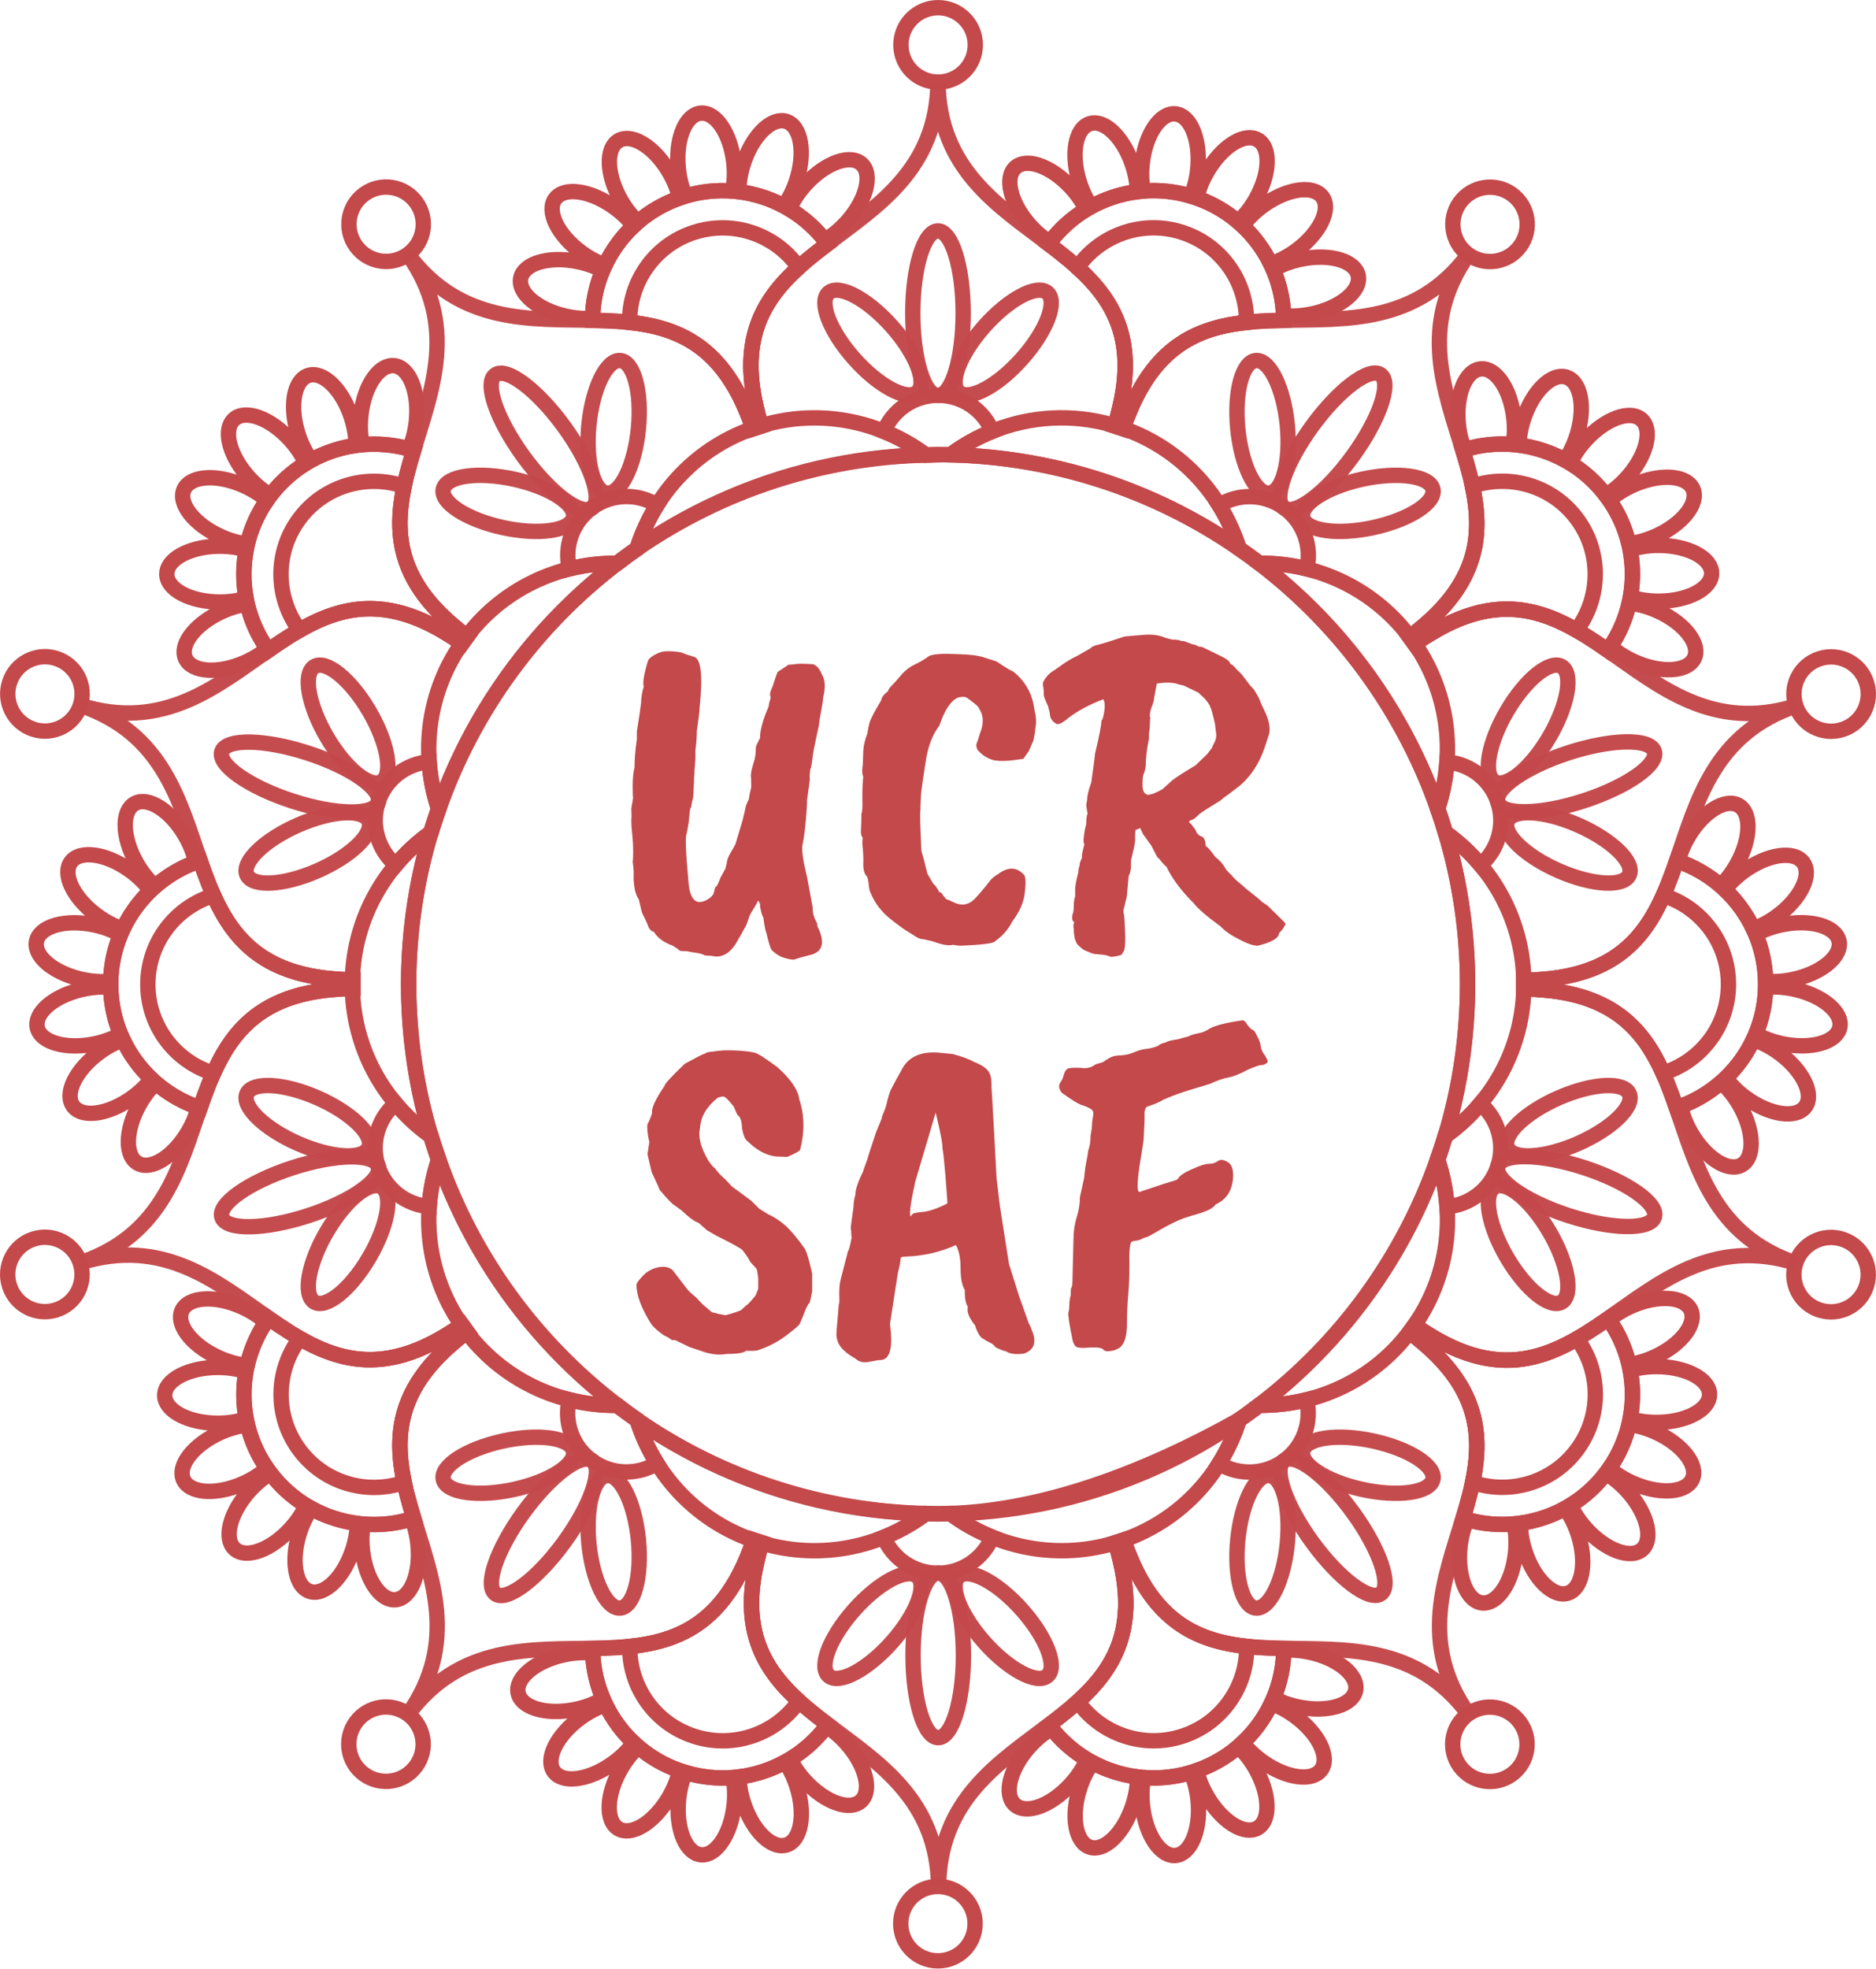 <svg width="244" height="256" viewBox="0 0 244 256" fill="none" xmlns="http://www.w3.org/2000/svg">
<path d="M122.014 196.843C160.047 196.843 190.88 166.011 190.88 127.977C190.88 89.944 160.047 59.111 122.014 59.111C83.98 59.111 53.148 89.944 53.148 127.977C53.148 166.011 83.98 196.843 122.014 196.843Z" stroke="#C4494B" stroke-width="2"/>
<path d="M126.85 5.837C126.85 8.509 124.684 10.675 122.013 10.675C119.341 10.675 117.175 8.509 117.175 5.837C117.175 3.166 119.341 1 122.013 1C124.684 1 126.85 3.166 126.85 5.837ZM54.134 26.312C55.705 28.474 55.225 31.499 53.064 33.069C50.903 34.639 47.878 34.16 46.307 31.999C44.737 29.837 45.216 26.812 47.378 25.242C49.539 23.672 52.564 24.151 54.134 26.312ZM7.341 85.618C9.882 86.444 11.272 89.173 10.447 91.713C9.621 94.254 6.892 95.645 4.352 94.819C1.811 93.994 0.42 91.265 1.246 88.724C2.071 86.183 4.8 84.793 7.341 85.618ZM4.344 161.102C6.884 160.276 9.613 161.667 10.439 164.208C11.265 166.748 9.874 169.477 7.333 170.303C4.793 171.129 2.064 169.738 1.238 167.197C0.413 164.656 1.803 161.928 4.344 161.102ZM46.287 223.931C47.857 221.77 50.882 221.291 53.044 222.861C55.205 224.432 55.684 227.457 54.114 229.618C52.544 231.779 49.519 232.258 47.357 230.688C45.196 229.118 44.717 226.093 46.287 223.931ZM117.15 250.108C117.15 247.436 119.316 245.271 121.987 245.271C124.659 245.271 126.825 247.436 126.825 250.108C126.825 252.779 124.659 254.945 121.987 254.945C119.316 254.945 117.15 252.779 117.15 250.108ZM189.866 229.633C188.295 227.471 188.775 224.446 190.936 222.876C193.097 221.306 196.122 221.785 197.693 223.946C199.263 226.108 198.784 229.133 196.622 230.703C194.461 232.273 191.436 231.794 189.866 229.633ZM236.659 170.327C234.118 169.501 232.728 166.772 233.553 164.232C234.379 161.691 237.108 160.3 239.648 161.126C242.189 161.951 243.58 164.68 242.754 167.221C241.929 169.762 239.2 171.152 236.659 170.327ZM239.656 94.843C237.115 95.669 234.387 94.278 233.561 91.737C232.735 89.197 234.126 86.468 236.667 85.642C239.207 84.817 241.936 86.207 242.762 88.748C243.587 91.289 242.197 94.018 239.656 94.843ZM197.713 32.014C196.143 34.175 193.118 34.654 190.956 33.084C188.795 31.514 188.316 28.488 189.886 26.327C191.456 24.166 194.481 23.687 196.643 25.257C198.804 26.827 199.283 29.852 197.713 32.014Z" stroke="#C4494B" stroke-width="2"/>
<path d="M137.78 54.329C132.629 54.392 127.674 56.114 123.621 59.131C137.054 59.447 150.102 63.686 161.156 71.325C158.897 64.099 153.298 58.034 145.549 55.517C142.968 54.679 140.351 54.298 137.78 54.329ZM163.788 73.236C174.465 81.383 182.527 92.475 186.982 105.146C189.398 97.973 188.433 89.781 183.644 83.192C178.854 76.6 171.359 73.151 163.788 73.236ZM187.988 108.247C189.903 114.648 190.877 121.294 190.879 127.976C190.873 134.661 189.893 141.31 187.971 147.712C194.156 143.331 198.199 136.128 198.199 127.971C198.198 119.824 194.162 112.629 187.988 108.247ZM186.965 150.724C182.516 163.427 174.442 174.548 163.74 182.711C171.331 182.813 178.85 179.363 183.651 172.754C188.455 166.141 189.414 157.914 186.965 150.724ZM145.561 200.433C153.315 197.913 158.915 191.841 161.171 184.608C148.647 191.604 135.661 196.378 123.597 196.784C129.678 201.328 137.791 202.958 145.561 200.433ZM120.441 196.784C106.995 196.484 93.93 192.252 82.861 184.613C85.117 191.847 90.72 197.916 98.475 200.435C106.246 202.959 114.361 201.33 120.441 196.784ZM80.296 182.718C69.593 174.556 61.517 163.436 57.066 150.733C54.618 157.924 55.575 166.151 60.38 172.763C65.182 179.371 72.705 182.821 80.296 182.718ZM56.059 147.721C54.135 141.316 53.155 134.664 53.149 127.976C53.155 121.292 54.134 114.644 56.056 108.242C49.871 112.623 45.826 119.827 45.827 127.983C45.827 136.139 49.873 143.341 56.059 147.721ZM57.062 105.23C61.512 92.526 69.587 81.405 80.29 73.24C72.698 73.138 65.175 76.591 60.374 83.201C55.57 89.814 54.613 98.04 57.062 105.23ZM82.855 71.346C93.922 63.706 106.985 59.473 120.43 59.17C114.349 54.625 106.234 52.996 98.465 55.521C90.71 58.041 85.11 64.112 82.855 71.346Z" stroke="#C4494B" stroke-width="2"/>
<path d="M122.011 51.395C118.833 51.395 116.109 53.334 114.954 56.093C116.908 56.88 118.757 57.912 120.448 59.173C120.969 59.147 121.49 59.127 122.011 59.112C122.547 59.113 123.082 59.12 123.617 59.133C125.296 57.886 127.128 56.861 129.064 56.082C127.906 53.329 125.185 51.395 122.011 51.395ZM81.412 64.554C79.879 64.569 78.335 65.043 77 66.013C74.427 67.883 73.362 71.055 74.052 73.968C76.093 73.457 78.195 73.207 80.302 73.234C81.13 72.602 81.973 71.99 82.829 71.396C83.456 69.381 84.344 67.456 85.463 65.671C84.235 64.927 82.83 64.539 81.412 64.554ZM162.424 64.568C161.07 64.587 159.736 64.974 158.562 65.685C159.665 67.448 160.546 69.345 161.17 71.332C162.053 71.944 162.921 72.575 163.775 73.227C165.864 73.206 167.947 73.459 169.97 73.966C170.652 71.058 169.588 67.893 167.02 66.028C165.632 65.019 164.018 64.546 162.424 64.568ZM55.821 99.038C52.841 99.285 50.156 101.276 49.174 104.298C48.191 107.325 49.197 110.517 51.472 112.468C52.821 110.858 54.372 109.422 56.09 108.207C56.389 107.209 56.712 106.217 57.056 105.233C56.377 103.23 55.964 101.145 55.821 99.038ZM188.195 99.064C188.051 101.139 187.649 103.192 186.986 105.167C187.343 106.183 187.677 107.207 187.987 108.238C189.687 109.448 191.222 110.875 192.56 112.473C194.816 110.52 195.812 107.338 194.832 104.322C193.851 101.303 191.171 99.315 188.195 99.064ZM51.449 143.466C49.186 145.418 48.186 148.604 49.167 151.624C50.151 154.651 52.842 156.647 55.828 156.889C55.973 154.793 56.383 152.719 57.058 150.726C56.715 149.745 56.394 148.756 56.095 147.76C54.365 146.536 52.805 145.089 51.449 143.466ZM192.548 143.492C191.199 145.101 189.65 146.536 187.933 147.75C187.634 148.747 187.313 149.737 186.969 150.719C187.648 152.721 188.061 154.804 188.204 156.91C191.173 156.653 193.843 154.661 194.822 151.648C195.803 148.629 194.809 145.444 192.548 143.492ZM74.026 181.982C73.346 184.889 74.412 188.051 76.979 189.916C79.552 191.785 82.899 191.817 85.456 190.26C84.344 188.483 83.46 186.569 82.836 184.563C81.979 183.97 81.136 183.357 80.307 182.726C78.189 182.752 76.078 182.498 74.026 181.982ZM169.951 181.989C167.917 182.496 165.823 182.745 163.723 182.719C162.895 183.35 162.052 183.963 161.196 184.556C160.568 186.577 159.676 188.506 158.553 190.296C161.106 191.834 164.436 191.794 166.999 189.932C169.569 188.065 170.635 184.898 169.951 181.989ZM120.457 196.781C118.76 198.048 116.902 199.086 114.94 199.873C116.101 202.619 118.819 204.547 121.988 204.547C125.165 204.547 127.889 202.61 129.045 199.852C127.102 199.067 125.263 198.037 123.58 196.781C123.057 196.808 122.534 196.828 122.011 196.843C121.493 196.828 120.975 196.808 120.457 196.781Z" stroke="#C4494B" stroke-width="2"/>
<path opacity="0.98" d="M198.185 127.436V128.575C225.205 128.806 212.05 156.989 233.639 164.254C211.903 157.442 205.979 187.975 183.984 172.279L183.315 173.201C205.039 189.27 177.831 204.338 191.026 222.905C177.445 204.618 154.706 225.838 146.137 200.212L145.054 200.564C153.184 226.333 122.316 222.531 122.077 245.308C121.839 222.531 90.97 226.333 99.1 200.564L98.017 200.212C89.448 225.838 66.71 204.618 53.089 222.877C66.244 204.28 39.036 189.212 60.761 173.143L60.091 172.222C38.096 187.917 32.173 157.385 10.437 164.196C32.025 156.931 18.871 128.748 45.891 128.517V127.378C18.871 127.148 32.025 98.965 10.437 91.699C32.173 98.511 38.096 67.978 60.091 83.674L60.761 82.752C39.037 66.684 66.245 51.615 53.049 33.048C66.63 51.335 89.369 30.115 97.938 55.742L99.021 55.389C90.891 29.62 121.759 33.422 121.998 10.645C122.237 33.422 153.105 29.62 144.975 55.389L146.058 55.742C154.627 30.115 177.366 51.335 190.986 33.077C177.831 51.673 205.039 66.741 183.315 82.81L183.984 83.731C205.979 68.036 211.902 98.569 233.639 91.757C212.05 99.022 225.205 127.205 198.185 127.436Z" stroke="#C4494B" stroke-width="2"/>
<path d="M205.177 60.837C200.856 57.778 195.305 56.914 190.257 58.522C192.77 66.763 194.368 74.67 183.331 82.834L183.999 83.754C195.095 75.836 202.101 79.687 209.11 84.569C213.28 78.798 213.502 70.781 209.089 64.707C207.973 63.171 206.646 61.877 205.177 60.837ZM159.823 27.894C158.464 26.933 156.938 26.156 155.27 25.614C148.133 23.295 140.58 25.979 136.379 31.724C143.222 36.899 149.108 42.365 144.991 55.413L146.073 55.764C150.412 42.789 158.386 41.826 166.967 41.665C166.954 36.209 164.285 31.051 159.823 27.894ZM222.519 114.161C221.173 113.204 219.68 112.443 218.082 111.91C215.272 120.032 211.906 127.343 198.201 127.46L198.199 128.6C211.837 128.717 215.241 135.956 218.043 144.03C224.782 141.798 229.649 135.456 229.649 127.968C229.649 122.27 226.834 117.229 222.519 114.161ZM103.756 27.895C99.544 24.923 94.034 23.904 88.754 25.62C81.618 27.938 77.085 34.547 77.061 41.662C85.638 41.827 93.613 42.789 97.952 55.767L99.036 55.412C94.919 42.363 100.806 36.899 107.648 31.724C106.555 30.23 105.237 28.94 103.756 27.895ZM53.815 58.56C47.04 56.383 39.353 58.651 34.942 64.722C30.532 70.791 30.749 78.802 34.91 84.572C41.947 79.662 48.965 75.75 60.106 83.699L60.776 82.776C49.781 74.643 51.323 66.765 53.815 58.56ZM209.175 171.445C202.145 176.348 195.129 180.245 183.999 172.303L183.328 173.226C194.312 181.35 192.785 189.22 190.298 197.415C197.055 199.553 204.704 197.281 209.099 191.231C213.493 185.184 213.293 177.211 209.175 171.445ZM26.041 111.909C19.279 114.129 14.392 120.482 14.392 127.987C14.392 135.488 19.275 141.84 26.032 144.064C28.84 135.953 32.217 128.657 45.906 128.54L45.906 127.402C32.233 127.285 28.846 120.009 26.041 111.909ZM166.978 214.339C158.426 214.17 150.481 213.179 146.153 200.235L145.07 200.588C149.189 213.643 143.294 219.109 136.448 224.286C140.658 229.987 148.178 232.645 155.289 230.335C162.41 228.021 166.935 221.436 166.978 214.339ZM60.107 172.246C48.977 180.188 41.961 176.292 34.93 171.389C30.762 177.16 30.542 185.174 34.953 191.247C39.364 197.318 47.051 199.587 53.826 197.409C51.325 189.193 49.769 181.307 60.775 173.166L60.107 172.246ZM99.115 200.587L98.033 200.236C93.684 213.242 85.683 214.18 77.079 214.338C77.12 221.438 81.647 228.027 88.77 230.341C95.907 232.66 103.461 229.977 107.663 224.232C100.847 219.071 95.011 213.596 99.115 200.587Z" stroke="#C4494B" stroke-width="2"/>
<path d="M202.38 64.787C199.232 62.559 195.173 61.967 191.51 63.208C192.805 69.272 192.349 75.213 185.288 81.276C185.395 81.439 185.492 81.608 185.608 81.768C185.761 81.979 185.928 82.173 186.092 82.371C193.964 77.577 199.72 78.904 205.043 81.945C208.166 77.809 208.379 71.961 205.175 67.551C204.377 66.453 203.429 65.53 202.38 64.787ZM157.027 31.843C156.056 31.155 154.966 30.602 153.775 30.215C148.594 28.532 143.103 30.535 140.134 34.777C144.706 38.908 147.79 43.972 145.662 52.974C145.875 53.056 146.082 53.145 146.301 53.216C146.521 53.287 146.742 53.337 146.962 53.395C150.53 44.867 155.998 42.583 162.125 41.928C162.195 37.94 160.281 34.145 157.027 31.843ZM219.719 118.106C218.699 117.381 217.561 116.814 216.341 116.431C213.818 122.087 209.945 126.613 200.656 127.355C200.645 127.56 200.624 127.762 200.624 127.969C200.624 128.218 200.647 128.46 200.662 128.705C209.889 129.443 213.773 133.916 216.296 139.522C221.227 137.996 224.81 133.401 224.81 127.968C224.81 123.898 222.801 120.298 219.719 118.106ZM100.964 31.846C97.955 29.723 94.019 28.995 90.248 30.221C85.07 31.903 81.804 36.749 81.891 41.923C88.021 42.578 93.495 44.862 97.064 53.4C97.283 53.342 97.503 53.294 97.721 53.223C97.942 53.151 98.15 53.06 98.364 52.977C96.236 43.98 99.313 38.914 103.881 34.783C103.074 33.631 102.087 32.639 100.964 31.846ZM52.569 63.235C47.674 61.551 42.056 63.159 38.855 67.565C35.655 71.97 35.861 77.807 38.972 81.942C44.317 78.867 50.091 77.495 57.999 82.306C58.141 82.132 58.288 81.965 58.422 81.781C58.559 81.593 58.674 81.396 58.798 81.203C51.786 75.173 51.301 69.263 52.569 63.235ZM205.114 174.072C199.758 177.148 193.971 178.511 186.035 173.654C185.895 173.826 185.75 173.99 185.618 174.172C185.482 174.359 185.366 174.553 185.242 174.745C192.307 180.786 192.806 186.706 191.539 192.744C196.418 194.39 201.999 192.773 205.185 188.388C208.37 184.005 208.182 178.203 205.114 174.072ZM147.009 202.531C146.778 202.592 146.549 202.659 146.319 202.734C146.116 202.8 145.924 202.884 145.726 202.959C147.889 212.015 144.79 217.097 140.197 221.242C143.178 225.437 148.64 227.41 153.792 225.736C158.957 224.058 162.218 219.233 162.149 214.074C156.028 213.408 150.566 211.099 147.009 202.531ZM43.397 127.29C34.172 126.539 30.303 122.046 27.785 116.423C22.833 117.937 19.229 122.54 19.229 127.987C19.229 133.43 22.825 138.034 27.771 139.551C30.288 133.918 34.152 129.412 43.381 128.654C43.394 128.432 43.416 128.213 43.416 127.988C43.416 127.753 43.41 127.521 43.397 127.29ZM98.448 202.999C98.215 202.907 97.981 202.816 97.739 202.737C97.545 202.675 97.35 202.632 97.156 202.58C93.574 211.165 88.068 213.437 81.906 214.082C81.837 219.24 85.102 224.063 90.266 225.741C95.449 227.425 100.942 225.419 103.91 221.174C99.365 217.047 96.315 211.981 98.448 202.999ZM57.997 173.639C50.1 178.442 44.333 177.081 38.995 174.015C35.874 178.151 35.663 183.997 38.866 188.406C42.066 192.811 47.684 194.417 52.578 192.734C51.301 186.697 51.778 180.781 58.796 174.745C58.676 174.559 58.564 174.37 58.432 174.189C58.294 173.998 58.145 173.819 57.997 173.639Z" stroke="#C4494B" stroke-width="2"/>
<path d="M4.708 122.742C4.674 124.604 7.253 126.611 10.75 127.354C12.047 127.63 13.3 127.695 14.399 127.581C14.449 125.503 14.882 123.452 15.675 121.53C14.718 120.98 13.552 120.532 12.259 120.257C8.529 119.464 5.167 120.411 4.751 122.371C4.725 122.493 4.711 122.617 4.708 122.742ZM4.808 133.221C4.81 133.346 4.824 133.469 4.85 133.592C5.267 135.552 8.629 136.499 12.359 135.706C13.614 135.439 14.749 135.008 15.689 134.48C14.887 132.541 14.452 130.47 14.406 128.372C13.329 128.271 12.111 128.34 10.849 128.609C7.352 129.352 4.773 131.358 4.808 133.221ZM8.83 113.436C8.856 115.118 10.318 117.357 12.68 119.073C13.78 119.873 14.927 120.449 16.001 120.788C16.878 118.92 18.09 117.228 19.577 115.795C18.923 114.89 18.029 113.991 16.943 113.202C13.858 110.96 10.402 110.459 9.224 112.08C8.948 112.46 8.822 112.921 8.83 113.436ZM9.111 142.549C9.12 143.023 9.248 143.448 9.505 143.803C10.683 145.424 14.139 144.923 17.224 142.681C18.23 141.95 19.071 141.125 19.709 140.288C18.168 138.833 16.914 137.1 16.012 135.182C15.016 135.529 13.968 136.076 12.959 136.809C10.548 138.56 9.078 140.856 9.111 142.549ZM16.282 107.271C16.281 108.73 16.797 110.536 17.81 112.29C18.5 113.485 19.327 114.489 20.184 115.24C21.733 113.886 23.516 112.825 25.446 112.111C25.218 111.016 24.766 109.828 24.093 108.662C22.186 105.36 19.233 103.494 17.498 104.496C16.685 104.965 16.282 105.984 16.282 107.271ZM16.695 148.465C16.696 149.753 17.098 150.769 17.912 151.238C19.647 152.24 22.599 150.377 24.506 147.074C25.108 146.031 25.533 144.969 25.779 143.973C23.756 143.272 21.884 142.196 20.262 140.798C19.525 141.508 18.821 142.404 18.221 143.444C17.208 145.198 16.694 147.006 16.695 148.465Z" stroke="#C4494B" stroke-width="2"/>
<path d="M24.035 192.696C25.103 194.224 28.369 194.331 31.635 192.877C32.846 192.338 33.898 191.654 34.72 190.916C33.539 189.205 32.683 187.291 32.195 185.27C31.099 185.388 29.892 185.71 28.684 186.248C25.2 187.799 23.037 190.541 23.852 192.371C23.903 192.486 23.964 192.595 24.035 192.696ZM30.276 201.117C30.351 201.216 30.435 201.308 30.528 201.392C32.017 202.732 35.293 201.522 37.845 198.688C38.704 197.735 39.368 196.719 39.819 195.739C38.03 194.642 36.461 193.222 35.191 191.552C34.26 192.103 33.315 192.875 32.452 193.834C30.06 196.49 29.153 199.63 30.276 201.117ZM21.9 182.745C22.91 184.091 25.409 185.043 28.328 185.043C29.688 185.043 30.954 184.835 32.023 184.479C31.635 182.451 31.62 180.37 31.981 178.337C30.921 177.989 29.668 177.787 28.326 177.787C24.512 177.787 21.422 179.413 21.422 181.417C21.422 181.886 21.591 182.333 21.9 182.745ZM39.239 206.133C39.526 206.511 39.879 206.78 40.296 206.916C42.201 207.535 44.703 205.098 45.881 201.471C46.265 200.289 46.461 199.127 46.485 198.075C44.383 197.803 42.35 197.139 40.493 196.116C39.891 196.983 39.364 198.041 38.979 199.228C38.058 202.062 38.218 204.783 39.239 206.133ZM24.305 173.378C25.162 174.559 26.641 175.716 28.491 176.54C29.752 177.101 31.012 177.427 32.146 177.531C32.603 175.525 33.423 173.619 34.564 171.906C33.736 171.155 32.671 170.459 31.442 169.912C27.958 168.361 24.473 168.587 23.658 170.418C23.276 171.276 23.549 172.336 24.305 173.378ZM48.853 206.462C49.61 207.503 50.533 208.088 51.467 207.99C53.459 207.78 54.753 204.538 54.354 200.745C54.228 199.548 53.948 198.438 53.561 197.488C51.513 198.11 49.365 198.34 47.232 198.163C47.053 199.17 47.01 200.309 47.136 201.502C47.347 203.517 47.995 205.282 48.853 206.462Z" stroke="#C4494B" stroke-width="2"/>
<path d="M30.19 54.787C29.067 56.274 29.974 59.413 32.367 62.07C33.254 63.056 34.229 63.844 35.186 64.398C36.448 62.746 38.003 61.341 39.774 60.252C39.324 59.245 38.644 58.197 37.76 57.215C35.208 54.381 31.931 53.171 30.442 54.512C30.35 54.595 30.265 54.688 30.19 54.787ZM24.11 63.323C24.039 63.425 23.978 63.534 23.927 63.648C23.112 65.479 25.275 68.221 28.759 69.772C29.931 70.294 31.103 70.612 32.174 70.738C32.664 68.698 33.53 66.766 34.726 65.042C33.914 64.327 32.888 63.667 31.71 63.143C28.444 61.689 25.178 61.796 24.11 63.323ZM38.994 49.681C38.027 51.057 37.893 53.728 38.795 56.505C39.215 57.798 39.805 58.938 40.474 59.844C42.282 58.848 44.257 58.191 46.302 57.906C46.305 56.79 46.11 55.537 45.696 54.26C44.517 50.633 42.016 48.196 40.111 48.816C39.664 48.961 39.291 49.259 38.994 49.681ZM22.11 73.399C21.838 73.788 21.692 74.207 21.692 74.645C21.692 76.649 24.782 78.275 28.596 78.275C29.839 78.275 31.005 78.102 32.012 77.799C31.621 75.716 31.625 73.578 32.023 71.496C31.013 71.191 29.844 71.017 28.596 71.017C25.617 71.017 23.078 72.01 22.11 73.399ZM48.647 49.073C47.788 50.253 47.145 52.017 46.933 54.032C46.789 55.404 46.868 56.703 47.119 57.814C49.169 57.629 51.235 57.819 53.216 58.375C53.675 57.356 54.007 56.128 54.148 54.79C54.547 50.997 53.255 47.752 51.262 47.543C50.328 47.445 49.404 48.032 48.647 49.073ZM24.768 82.643C24.012 83.685 23.74 84.743 24.122 85.602C24.937 87.432 28.421 87.66 31.904 86.109C33.005 85.619 33.973 85.009 34.757 84.348C33.532 82.592 32.65 80.621 32.159 78.537C31.146 78.678 30.05 78.989 28.953 79.478C27.103 80.302 25.625 81.462 24.768 82.643Z" stroke="#C4494B" stroke-width="2"/>
<path d="M80.791 237.931C82.552 238.539 85.257 236.706 87.045 233.61C87.708 232.462 88.157 231.291 88.388 230.21C86.427 229.52 84.61 228.475 83.027 227.127C82.209 227.866 81.422 228.837 80.761 229.981C78.854 233.284 78.716 236.774 80.451 237.776C80.56 237.838 80.673 237.89 80.791 237.931ZM90.788 241.075C90.907 241.111 91.029 241.136 91.154 241.149C93.147 241.358 95.086 238.454 95.485 234.661C95.619 233.385 95.56 232.172 95.348 231.115C93.256 231.279 91.152 231.052 89.143 230.447C88.714 231.441 88.403 232.621 88.269 233.903C87.895 237.459 89.006 240.532 90.788 241.075ZM73.214 231.135C74.822 231.63 77.404 230.932 79.766 229.216C80.865 228.417 81.768 227.504 82.423 226.587C80.917 225.175 79.682 223.5 78.779 221.644C77.717 221.985 76.585 222.558 75.499 223.347C72.413 225.588 70.869 228.72 72.046 230.341C72.322 230.721 72.722 230.984 73.214 231.135ZM100.989 239.864C101.443 240.002 101.887 240.012 102.304 239.878C104.209 239.259 104.8 235.817 103.622 232.19C103.238 231.008 102.713 229.953 102.114 229.088C100.254 230.104 98.219 230.761 96.115 231.025C96.138 232.08 96.334 233.246 96.719 234.433C97.64 237.266 99.369 239.373 100.989 239.864ZM69.654 222.143C71.041 222.595 72.918 222.662 74.9 222.241C76.249 221.954 77.46 221.477 78.439 220.895C77.629 219.003 77.172 216.979 77.088 214.923C75.977 214.802 74.707 214.865 73.391 215.145C69.66 215.938 66.974 218.169 67.39 220.129C67.585 221.048 68.43 221.745 69.654 222.143ZM108.96 234.48C110.184 234.877 111.275 234.808 111.973 234.18C113.462 232.839 112.602 229.455 110.05 226.621C109.245 225.726 108.365 224.994 107.494 224.452C106.203 226.16 104.601 227.608 102.77 228.719C103.218 229.639 103.852 230.585 104.655 231.477C106.011 232.983 107.572 234.03 108.96 234.48Z" stroke="#C4494B" stroke-width="2"/>
<path d="M153.294 241.167C155.076 240.623 156.188 237.55 155.814 233.995C155.675 232.676 155.35 231.465 154.902 230.454C152.91 231.049 150.825 231.272 148.753 231.111C148.525 232.191 148.459 233.438 148.597 234.753C148.996 238.545 150.935 241.45 152.928 241.241C153.052 241.227 153.175 241.204 153.294 241.167ZM163.23 237.834C163.348 237.793 163.461 237.741 163.57 237.679C165.305 236.677 165.167 233.187 163.26 229.884C162.618 228.773 161.857 227.827 161.065 227.096C159.469 228.458 157.633 229.512 155.652 230.203C155.889 231.259 156.331 232.397 156.976 233.513C158.764 236.609 161.469 238.442 163.23 237.834ZM143.17 240.122C144.761 239.578 146.44 237.495 147.342 234.719C147.762 233.426 147.956 232.157 147.947 231.03C145.898 230.773 143.914 230.144 142.093 229.172C141.434 230.073 140.855 231.202 140.44 232.479C139.262 236.105 139.853 239.547 141.758 240.166C142.205 240.312 142.682 240.291 143.17 240.122ZM170.771 230.859C171.219 230.704 171.584 230.45 171.842 230.096C173.02 228.475 171.475 225.343 168.39 223.102C167.384 222.371 166.339 221.826 165.346 221.478C164.438 223.393 163.178 225.121 161.632 226.571C162.27 227.411 163.114 228.239 164.123 228.973C166.534 230.724 169.171 231.413 170.771 230.859ZM135.004 234.94C136.392 234.49 137.95 233.441 139.305 231.936C140.228 230.911 140.928 229.813 141.377 228.767C139.61 227.712 138.051 226.343 136.775 224.729C135.804 225.284 134.814 226.082 133.913 227.082C131.362 229.916 130.5 233.3 131.989 234.641C132.687 235.269 133.779 235.337 135.004 234.94ZM174.054 221.817C175.278 221.419 176.12 220.722 176.316 219.804C176.732 217.844 174.048 215.611 170.318 214.819C169.14 214.568 167.998 214.492 166.975 214.566C166.934 216.707 166.489 218.82 165.661 220.795C166.563 221.276 167.633 221.669 168.807 221.918C170.789 222.34 172.667 222.269 174.054 221.817Z" stroke="#C4494B" stroke-width="2"/>
<path d="M213.852 201.168C214.975 199.681 214.068 196.542 211.676 193.885C210.788 192.899 209.814 192.111 208.857 191.556C207.595 193.208 206.039 194.614 204.268 195.702C204.719 196.709 205.398 197.757 206.283 198.74C208.835 201.574 212.111 202.784 213.6 201.443C213.693 201.359 213.778 201.267 213.852 201.168ZM219.932 192.631C220.003 192.529 220.065 192.421 220.116 192.306C220.931 190.476 218.767 187.734 215.284 186.183C214.111 185.661 212.94 185.343 211.869 185.217C211.378 187.257 210.513 189.188 209.316 190.912C210.128 191.627 211.155 192.288 212.333 192.812C215.599 194.266 218.865 194.159 219.932 192.631ZM205.048 206.274C206.016 204.898 206.15 202.227 205.247 199.45C204.827 198.157 204.238 197.017 203.569 196.111C201.76 197.106 199.785 197.763 197.741 198.048C197.737 199.164 197.932 200.418 198.347 201.694C199.525 205.321 202.027 207.758 203.932 207.139C204.379 206.994 204.752 206.695 205.048 206.274ZM221.933 182.556C222.204 182.167 222.351 181.748 222.351 181.309C222.351 179.306 219.26 177.68 215.447 177.68C214.204 177.68 213.038 177.853 212.03 178.155C212.421 180.239 212.418 182.377 212.019 184.459C213.029 184.764 214.199 184.938 215.447 184.938C218.426 184.938 220.965 183.945 221.933 182.556ZM195.396 206.881C196.254 205.701 196.898 203.937 197.11 201.922C197.254 200.55 197.175 199.252 196.923 198.141C194.874 198.326 192.808 198.136 190.826 197.579C190.368 198.599 190.035 199.826 189.894 201.165C189.496 204.957 190.788 208.202 192.781 208.412C193.715 208.51 194.639 207.922 195.396 206.881ZM219.275 173.311C220.031 172.269 220.303 171.211 219.921 170.353C219.106 168.523 215.622 168.295 212.138 169.846C211.038 170.335 210.07 170.945 209.285 171.606C210.51 173.362 211.392 175.334 211.883 177.418C212.896 177.276 213.993 176.965 215.089 176.477C216.94 175.653 218.418 174.492 219.275 173.311Z" stroke="#C4494B" stroke-width="2"/>
<path d="M239.334 133.213C239.369 131.35 236.79 129.343 233.293 128.6C231.995 128.324 230.743 128.259 229.643 128.373C229.593 130.452 229.161 132.503 228.368 134.425C229.324 134.974 230.49 135.423 231.783 135.698C235.513 136.491 238.875 135.544 239.292 133.584C239.317 133.461 239.332 133.337 239.334 133.213ZM239.235 122.733C239.233 122.609 239.219 122.485 239.193 122.362C238.776 120.402 235.414 119.455 231.684 120.248C230.429 120.515 229.294 120.946 228.354 121.474C229.156 123.413 229.591 125.484 229.636 127.582C230.714 127.683 231.932 127.614 233.193 127.346C236.69 126.602 239.27 124.596 239.235 122.733ZM235.213 142.519C235.187 140.837 233.725 138.597 231.363 136.881C230.263 136.082 229.116 135.506 228.042 135.166C227.164 137.035 225.953 138.727 224.466 140.159C225.119 141.064 226.014 141.964 227.1 142.753C230.185 144.994 233.641 145.496 234.818 143.875C235.094 143.495 235.221 143.034 235.213 142.519ZM234.932 113.406C234.923 112.932 234.795 112.506 234.537 112.152C233.36 110.531 229.904 111.032 226.819 113.273C225.813 114.004 224.971 114.829 224.334 115.666C225.875 117.122 227.129 118.854 228.03 120.773C229.026 120.425 230.075 119.879 231.084 119.145C233.494 117.394 234.965 115.099 234.932 113.406ZM227.761 148.684C227.762 147.225 227.246 145.419 226.233 143.664C225.543 142.47 224.716 141.465 223.859 140.714C222.31 142.069 220.526 143.129 218.597 143.844C218.825 144.938 219.277 146.127 219.95 147.292C221.857 150.595 224.809 152.461 226.545 151.459C227.358 150.989 227.76 149.971 227.761 148.684ZM227.348 107.489C227.347 106.202 226.945 105.186 226.131 104.716C224.396 103.715 221.443 105.578 219.537 108.88C218.935 109.923 218.51 110.986 218.264 111.982C220.287 112.682 222.159 113.758 223.781 115.156C224.518 114.446 225.222 113.55 225.822 112.511C226.835 110.756 227.348 108.948 227.348 107.489Z" stroke="#C4494B" stroke-width="2"/>
<path d="M220.007 63.258C218.94 61.731 215.674 61.623 212.408 63.078C211.196 63.617 210.145 64.3 209.323 65.039C210.504 66.75 211.36 68.663 211.847 70.684C212.944 70.567 214.151 70.244 215.359 69.707C218.843 68.156 221.006 65.413 220.191 63.583C220.14 63.469 220.079 63.36 220.007 63.258ZM213.767 54.838C213.692 54.739 213.608 54.647 213.515 54.563C212.026 53.222 208.749 54.432 206.198 57.266C205.339 58.22 204.675 59.236 204.224 60.215C206.013 61.312 207.582 62.732 208.852 64.403C209.783 63.852 210.728 63.079 211.591 62.121C213.983 59.464 214.89 56.325 213.767 54.838ZM222.143 73.209C221.133 71.864 218.634 70.911 215.714 70.911C214.355 70.911 213.088 71.119 212.02 71.476C212.408 73.503 212.422 75.585 212.062 77.617C213.122 77.965 214.374 78.167 215.717 78.167C219.53 78.167 222.621 76.542 222.621 74.538C222.621 74.069 222.452 73.621 222.143 73.209ZM204.803 49.822C204.517 49.444 204.164 49.174 203.747 49.039C201.841 48.419 199.34 50.856 198.162 54.483C197.778 55.666 197.582 56.828 197.558 57.88C199.66 58.152 201.693 58.816 203.55 59.838C204.152 58.971 204.678 57.913 205.064 56.726C205.985 53.893 205.825 51.172 204.803 49.822ZM219.738 82.577C218.881 81.396 217.402 80.238 215.551 79.415C214.291 78.853 213.031 78.527 211.897 78.423C211.439 80.429 210.62 82.336 209.479 84.048C210.307 84.799 211.371 85.495 212.601 86.042C216.085 87.594 219.57 87.367 220.385 85.537C220.767 84.679 220.494 83.619 219.738 82.577ZM195.19 49.493C194.433 48.452 193.51 47.866 192.576 47.964C190.583 48.174 189.29 51.417 189.688 55.209C189.814 56.407 190.095 57.516 190.481 58.467C192.53 57.844 194.677 57.614 196.811 57.792C196.99 56.784 197.032 55.646 196.907 54.452C196.695 52.437 196.048 50.673 195.19 49.493Z" stroke="#C4494B" stroke-width="2"/>
<path d="M163.253 18.024C161.492 17.415 158.787 19.248 156.999 22.344C156.336 23.493 155.887 24.664 155.656 25.745C157.617 26.435 159.434 27.48 161.017 28.828C161.835 28.088 162.622 27.118 163.283 25.973C165.19 22.671 165.328 19.181 163.593 18.179C163.484 18.116 163.371 18.064 163.253 18.024ZM153.255 14.88C153.137 14.843 153.014 14.819 152.89 14.805C150.897 14.596 148.958 17.501 148.559 21.293C148.425 22.57 148.484 23.782 148.696 24.839C150.788 24.675 152.892 24.902 154.901 25.507C155.33 24.514 155.641 23.333 155.775 22.051C156.149 18.495 155.038 15.422 153.255 14.88ZM170.83 24.819C169.222 24.324 166.64 25.022 164.278 26.738C163.178 27.538 162.276 28.45 161.621 29.367C163.127 30.779 164.362 32.455 165.265 34.311C166.327 33.969 167.459 33.397 168.545 32.608C171.63 30.366 173.175 27.234 171.997 25.613C171.722 25.233 171.322 24.971 170.83 24.819ZM143.055 16.09C142.601 15.952 142.157 15.942 141.74 16.078C139.835 16.697 139.244 20.139 140.422 23.765C140.806 24.948 141.331 26.003 141.93 26.868C143.79 25.852 145.825 25.195 147.929 24.93C147.906 23.876 147.71 22.71 147.324 21.523C146.404 18.69 144.675 16.581 143.055 16.09ZM174.39 33.811C173.003 33.36 171.126 33.292 169.144 33.714C167.795 34.001 166.584 34.477 165.605 35.06C166.415 36.952 166.872 38.975 166.955 41.032C168.067 41.153 169.337 41.09 170.653 40.81C174.384 40.017 177.07 37.786 176.654 35.826C176.458 34.907 175.614 34.21 174.39 33.811ZM135.084 21.475C133.86 21.078 132.769 21.146 132.071 21.775C130.582 23.116 131.442 26.499 133.994 29.333C134.799 30.228 135.678 30.96 136.55 31.502C137.841 29.795 139.443 28.346 141.274 27.236C140.826 26.316 140.192 25.369 139.388 24.477C138.033 22.972 136.472 21.925 135.084 21.475Z" stroke="#C4494B" stroke-width="2"/>
<path d="M90.75 14.788C88.968 15.331 87.856 18.404 88.23 21.959C88.368 23.279 88.694 24.489 89.142 25.5C91.134 24.905 93.219 24.683 95.291 24.843C95.518 23.764 95.585 22.516 95.447 21.202C95.048 17.409 93.109 14.504 91.116 14.714C90.992 14.727 90.869 14.752 90.75 14.788ZM80.814 18.121C80.696 18.161 80.583 18.213 80.474 18.276C78.739 19.277 78.877 22.767 80.784 26.07C81.426 27.181 82.186 28.127 82.979 28.858C84.575 27.496 86.41 26.443 88.392 25.751C88.155 24.695 87.713 23.558 87.068 22.441C85.28 19.345 82.575 17.512 80.814 18.121ZM100.874 15.832C99.282 16.377 97.604 18.459 96.702 21.236C96.282 22.529 96.088 23.798 96.097 24.924C98.145 25.181 100.129 25.811 101.951 26.782C102.61 25.881 103.189 24.753 103.604 23.476C104.782 19.849 104.191 16.407 102.285 15.788C101.839 15.643 101.361 15.665 100.874 15.832ZM73.273 25.096C72.825 25.251 72.46 25.504 72.202 25.858C71.024 27.48 72.569 30.611 75.654 32.853C76.66 33.584 77.705 34.129 78.698 34.477C79.606 32.561 80.866 30.833 82.412 29.383C81.774 28.543 80.93 27.715 79.92 26.982C77.51 25.23 74.873 24.541 73.273 25.096ZM109.04 21.014C107.652 21.464 106.094 22.513 104.739 24.019C103.815 25.044 103.116 26.141 102.667 27.188C104.433 28.243 105.993 29.611 107.269 31.226C108.24 30.67 109.23 29.873 110.13 28.873C112.682 26.039 113.544 22.654 112.055 21.314C111.357 20.685 110.264 20.617 109.04 21.014ZM69.989 34.137C68.765 34.536 67.923 35.232 67.728 36.151C67.312 38.111 69.996 40.343 73.726 41.136C74.904 41.386 76.046 41.462 77.069 41.388C77.11 39.248 77.555 37.134 78.383 35.16C77.48 34.678 76.411 34.286 75.237 34.036C73.255 33.615 71.377 33.685 69.989 34.137Z" stroke="#C4494B" stroke-width="2"/>
<path opacity="0.98" d="M121.996 51.427C123.806 51.427 125.273 46.636 125.273 40.725C125.273 34.815 123.806 30.023 121.996 30.023C120.186 30.023 118.719 34.815 118.719 40.725C118.719 46.636 120.186 51.427 121.996 51.427Z" stroke="#C4494B" stroke-width="2"/>
<path opacity="0.98" d="M124.997 51.186C126.663 51.981 130.467 49.648 133.493 45.975C136.519 42.301 137.622 38.679 135.955 37.884C134.289 37.089 130.485 39.422 127.459 43.095C124.433 46.769 123.331 50.391 124.997 51.186Z" stroke="#C4494B" stroke-width="2"/>
<path opacity="0.98" d="M119.025 51.186C117.359 51.981 113.555 49.648 110.529 45.975C107.503 42.301 106.401 38.679 108.067 37.884C109.733 37.089 113.537 39.422 116.563 43.095C119.589 46.769 120.692 50.391 119.025 51.186Z" stroke="#C4494B" stroke-width="2"/>
<path opacity="0.98" d="M73.366 55.472C76.84 60.253 78.47 64.992 77.005 66.056C75.541 67.12 71.538 64.106 68.064 59.324C64.59 54.542 62.96 49.804 64.425 48.74C65.889 47.676 69.892 50.69 73.366 55.472Z" stroke="#C4494B" stroke-width="2"/>
<path opacity="0.98" d="M83.102 54.886C82.813 59.637 81.107 63.761 79.292 64.097C77.477 64.433 76.239 60.854 76.528 56.104C76.817 51.353 78.523 47.23 80.339 46.894C82.154 46.557 83.391 50.136 83.102 54.886Z" stroke="#C4494B" stroke-width="2"/>
<path opacity="0.98" d="M64.523 68.385C69.13 69.578 73.579 69.23 74.46 67.607C75.341 65.984 72.32 63.702 67.712 62.509C63.105 61.316 58.656 61.664 57.776 63.286C56.895 64.909 59.916 67.192 64.523 68.385Z" stroke="#C4494B" stroke-width="2"/>
<path opacity="0.98" d="M40.038 97.913C45.66 99.739 49.763 102.615 49.204 104.337C48.645 106.058 43.634 105.973 38.013 104.146C32.392 102.32 28.288 99.444 28.848 97.723C29.407 96.001 34.417 96.087 40.038 97.913Z" stroke="#C4494B" stroke-width="2"/>
<path opacity="0.98" d="M47.57 91.717C50.129 95.73 51.172 100.069 49.901 101.408C48.63 102.747 45.526 100.579 42.967 96.566C40.409 92.553 39.365 88.214 40.636 86.875C41.907 85.536 45.012 87.704 47.57 91.717Z" stroke="#C4494B" stroke-width="2"/>
<path opacity="0.98" d="M40.474 113.557C44.903 111.814 48.298 108.918 48.056 107.087C47.815 105.257 44.029 105.186 39.601 106.929C35.172 108.672 31.778 111.568 32.019 113.399C32.26 115.229 36.046 115.3 40.474 113.557Z" stroke="#C4494B" stroke-width="2"/>
<path opacity="0.98" d="M38.023 151.838C43.644 150.011 48.654 149.926 49.214 151.647C49.773 153.368 45.669 156.244 40.048 158.071C34.427 159.897 29.417 159.983 28.858 158.261C28.298 156.54 32.402 153.664 38.023 151.838Z" stroke="#C4494B" stroke-width="2"/>
<path opacity="0.98" d="M40.474 142.397C44.903 144.14 48.298 147.037 48.056 148.867C47.815 150.697 44.03 150.768 39.601 149.025C35.172 147.283 31.778 144.386 32.019 142.556C32.26 140.725 36.046 140.654 40.474 142.397Z" stroke="#C4494B" stroke-width="2"/>
<path opacity="0.98" d="M47.571 164.238C50.13 160.224 51.173 155.886 49.902 154.547C48.631 153.208 45.527 155.375 42.968 159.389C40.41 163.402 39.366 167.74 40.637 169.079C41.908 170.418 45.013 168.251 47.571 164.238Z" stroke="#C4494B" stroke-width="2"/>
<path opacity="0.98" d="M68.09 196.648C71.564 191.867 75.567 188.853 77.031 189.917C78.495 190.98 76.866 195.719 73.392 200.501C69.918 205.282 65.915 208.296 64.45 207.233C62.986 206.169 64.615 201.43 68.09 196.648Z" stroke="#C4494B" stroke-width="2"/>
<path opacity="0.98" d="M64.525 187.57C69.132 186.376 73.581 186.725 74.462 188.347C75.343 189.97 72.322 192.252 67.714 193.446C63.107 194.639 58.658 194.29 57.777 192.668C56.897 191.045 59.918 188.763 64.525 187.57Z" stroke="#C4494B" stroke-width="2"/>
<path opacity="0.98" d="M83.103 201.068C82.814 196.317 81.108 192.194 79.293 191.857C77.478 191.521 76.24 195.1 76.529 199.85C76.818 204.601 78.524 208.724 80.34 209.06C82.155 209.397 83.392 205.818 83.103 201.068Z" stroke="#C4494B" stroke-width="2"/>
<path opacity="0.98" d="M118.752 215.229C118.752 209.319 120.219 204.527 122.029 204.527C123.838 204.527 125.306 209.319 125.306 215.229C125.306 221.14 123.838 225.931 122.029 225.931C120.219 225.931 118.752 221.14 118.752 215.229Z" stroke="#C4494B" stroke-width="2"/>
<path opacity="0.98" d="M110.531 209.98C113.557 206.306 117.361 203.973 119.027 204.768C120.694 205.563 119.591 209.185 116.565 212.859C113.539 216.532 109.735 218.865 108.069 218.07C106.403 217.275 107.505 213.653 110.531 209.98Z" stroke="#C4494B" stroke-width="2"/>
<path opacity="0.98" d="M133.495 209.98C130.469 206.306 126.665 203.973 124.999 204.768C123.333 205.563 124.435 209.185 127.461 212.859C130.487 216.532 134.291 218.866 135.957 218.07C137.624 217.275 136.521 213.653 133.495 209.98Z" stroke="#C4494B" stroke-width="2"/>
<path opacity="0.98" d="M170.659 200.482C167.185 195.701 165.556 190.962 167.02 189.898C168.484 188.834 172.487 191.848 175.962 196.63C179.436 201.412 181.065 206.15 179.601 207.214C178.137 208.278 174.133 205.264 170.659 200.482Z" stroke="#C4494B" stroke-width="2"/>
<path opacity="0.98" d="M160.923 201.068C161.212 196.317 162.918 192.194 164.733 191.857C166.549 191.521 167.786 195.1 167.497 199.85C167.208 204.601 165.502 208.724 163.687 209.06C161.871 209.397 160.634 205.818 160.923 201.068Z" stroke="#C4494B" stroke-width="2"/>
<path opacity="0.98" d="M179.502 187.57C174.895 186.376 170.446 186.725 169.565 188.347C168.685 189.97 171.706 192.252 176.313 193.446C180.92 194.639 185.369 194.29 186.25 192.668C187.131 191.045 184.11 188.763 179.502 187.57Z" stroke="#C4494B" stroke-width="2"/>
<path opacity="0.98" d="M203.986 158.041C198.365 156.215 194.261 153.339 194.821 151.618C195.38 149.896 200.39 149.982 206.011 151.808C211.633 153.634 215.736 156.51 215.177 158.232C214.618 159.953 209.607 159.868 203.986 158.041Z" stroke="#C4494B" stroke-width="2"/>
<path opacity="0.98" d="M196.454 164.237C193.896 160.224 192.852 155.886 194.123 154.547C195.394 153.208 198.499 155.375 201.057 159.389C203.615 163.402 204.659 167.74 203.388 169.079C202.117 170.418 199.013 168.251 196.454 164.237Z" stroke="#C4494B" stroke-width="2"/>
<path opacity="0.98" d="M203.55 142.397C199.121 144.14 195.727 147.037 195.968 148.867C196.209 150.698 199.995 150.768 204.424 149.026C208.852 147.283 212.247 144.386 212.006 142.556C211.764 140.725 207.979 140.654 203.55 142.397Z" stroke="#C4494B" stroke-width="2"/>
<path opacity="0.98" d="M206.003 104.117C200.381 105.943 195.371 106.028 194.812 104.307C194.252 102.586 198.356 99.71 203.977 97.883C209.598 96.057 214.609 95.972 215.168 97.693C215.727 99.414 211.624 102.29 206.003 104.117Z" stroke="#C4494B" stroke-width="2"/>
<path opacity="0.98" d="M203.551 113.557C199.122 111.814 195.728 108.917 195.969 107.087C196.21 105.257 199.996 105.186 204.425 106.929C208.853 108.671 212.248 111.568 212.007 113.399C211.765 115.229 207.98 115.3 203.551 113.557Z" stroke="#C4494B" stroke-width="2"/>
<path opacity="0.98" d="M196.454 91.717C193.896 95.73 192.852 100.069 194.123 101.408C195.394 102.747 198.499 100.579 201.057 96.566C203.615 92.553 204.659 88.214 203.388 86.875C202.117 85.536 199.013 87.704 196.454 91.717Z" stroke="#C4494B" stroke-width="2"/>
<path opacity="0.98" d="M175.938 59.306C172.464 64.088 168.46 67.101 166.996 66.038C165.532 64.974 167.161 60.235 170.635 55.453C174.109 50.672 178.113 47.658 179.577 48.722C181.041 49.785 179.412 54.524 175.938 59.306Z" stroke="#C4494B" stroke-width="2"/>
<path opacity="0.98" d="M179.501 68.385C174.894 69.578 170.445 69.23 169.564 67.607C168.684 65.984 171.705 63.702 176.312 62.509C180.919 61.316 185.368 61.664 186.249 63.286C187.13 64.909 184.109 67.192 179.501 68.385Z" stroke="#C4494B" stroke-width="2"/>
<path opacity="0.98" d="M160.924 54.887C161.213 59.637 162.919 63.761 164.734 64.097C166.55 64.433 167.787 60.855 167.498 56.104C167.209 51.353 165.503 47.23 163.688 46.894C161.872 46.558 160.635 50.136 160.924 54.887Z" stroke="#C4494B" stroke-width="2"/>
<path d="M83.07 116.9C82.91 116.74 82.75 116.36 82.59 115.76C82.47 115.16 82.41 114.6 82.41 114.08C82.45 113.56 82.41 112.88 82.29 112.04C82.33 111.88 82.35 111.44 82.35 110.72C82.35 109.96 82.31 109.22 82.23 108.5C82.15 107.74 82.11 107.14 82.11 106.7C82.15 106.22 82.15 105.7 82.11 105.14C82.15 104.86 82.23 104.38 82.35 103.7C82.31 103.66 82.29 103.16 82.29 102.2C82.29 101.2 82.37 100.4 82.53 99.8C82.53 98.68 82.63 97.46 82.83 96.14V95.12C83.11 93.4 83.29 92.18 83.37 91.46C83.41 90.58 83.53 89.86 83.73 89.3C83.57 88.78 83.75 87.66 84.27 85.94C84.43 85.54 84.97 85.16 85.89 84.8L85.83 84.86C86.07 84.7 86.57 84.64 87.33 84.68C88.09 84.72 88.59 84.8 88.83 84.92C89.11 85.04 89.59 85.2 90.27 85.4C91.19 85.64 91.43 87.86 90.99 92.06C90.99 92.46 90.87 93.46 90.63 95.06C90.63 95.86 90.57 96.68 90.45 97.52V98.66L90.33 100.16C90.33 100.52 90.31 100.86 90.27 101.18C90.27 101.5 90.25 102 90.21 102.68C90.21 103.32 90.15 103.82 90.03 104.18C89.95 104.54 89.91 104.78 89.91 104.9C89.79 105.02 89.71 105.36 89.67 105.92C89.63 106.6 89.51 107.42 89.31 108.38C89.11 108.74 89.19 110.84 89.55 114.68C89.63 115.88 89.91 116.68 90.39 117.08C90.87 117.44 91.53 117.32 92.37 116.72C92.61 116.48 92.75 116.32 92.79 116.24L93.03 115.34C93.19 115.34 93.41 114.94 93.69 114.14L94.35 112.94L94.53 112.22C94.53 111.9 94.69 111.46 95.01 110.9C95.37 110.3 95.59 109.9 95.67 109.7L96.57 106.7L96.93 105.2C96.93 104.96 97.09 104.52 97.41 103.88C97.41 103.68 97.51 103.16 97.71 102.32C97.71 101.56 97.69 101.02 97.65 100.7C97.69 100.7 97.71 100.58 97.71 100.34C97.75 100.1 97.85 99.72 98.01 99.2C98.21 98.64 98.31 97.96 98.31 97.16C98.31 97.04 98.49 96.64 98.85 95.96C98.85 94.92 99.23 93.54 99.99 91.82C99.95 91.86 99.95 91.82 99.99 91.7C100.03 91.54 100.05 91.42 100.05 91.34C100.09 91.22 100.13 91.1 100.17 90.98C100.21 90.86 100.23 90.74 100.23 90.62C100.11 90.38 100.13 90.08 100.29 89.72C100.45 89.36 100.59 88.98 100.71 88.58C100.83 88.18 100.97 87.78 101.13 87.38L102.57 86.42C102.77 86.42 103.03 86.4 103.35 86.36C103.71 86.28 104.51 86.28 105.75 86.36C106.23 86.52 106.61 86.96 106.89 87.68C107.33 88.36 107.39 89.36 107.07 90.68C107.07 90.96 106.91 91.94 106.59 93.62C106.59 93.9 106.47 94.56 106.23 95.6C105.99 96.64 105.81 97.58 105.69 98.42C105.61 99.22 105.51 99.76 105.39 100.04C105.31 100.6 105.29 101.06 105.33 101.42L104.97 104C104.97 104.64 104.91 105.6 104.79 106.88C104.67 108.16 104.53 109.16 104.37 109.88C104.25 110.56 104.45 111.94 104.97 114.02L105.69 117.92C105.69 118.52 105.79 119.04 105.99 119.48C106.19 119.88 106.29 120.08 106.29 120.08V120.38C107.41 122.58 107.03 123.86 105.15 124.22C104.23 124.46 103.67 124.62 103.47 124.7C103.27 124.82 102.83 124.78 102.15 124.58C101.51 124.42 100.91 124.06 100.35 123.5C100.19 123.26 99.97 122.54 99.69 121.34C99.57 121.1 99.43 120.4 99.27 119.24C99.15 119.12 99.01 118.66 98.85 117.86C98.93 117.7 98.85 117.44 98.61 117.08C98.33 117.64 98.13 118 98.01 118.16C97.73 118.6 97.55 118.92 97.47 119.12C97.43 119.28 97.29 119.68 97.05 120.32L95.97 122.24C95.13 123.8 94.09 124.5 92.85 124.34C92.81 124.3 92.41 124.26 91.65 124.22C91.49 124.06 90.93 123.92 89.97 123.8C89.81 123.76 89.61 123.72 89.37 123.68C89.13 123.68 88.81 123.66 88.41 123.62C88.33 123.5 88.03 123.28 87.51 122.96C86.31 122.52 85.49 121.92 85.05 121.16C84.69 121.08 84.43 120.8 84.27 120.32C84.19 120.08 83.93 119.52 83.49 118.64L83.07 116.9ZM120.859 85.28C121.419 85.04 122.579 84.96 124.339 85.04C126.099 85.08 127.359 85.24 128.119 85.52L129.619 86C130.859 86.84 131.559 87.26 131.719 87.26C133.359 88.54 134.299 90.22 134.539 92.3C134.779 93.18 134.819 93.98 134.659 94.7C134.659 94.94 134.579 95.46 134.419 96.26L133.819 97.64L133.099 98.66C132.859 98.7 132.719 98.72 132.679 98.72C131.199 98.96 130.059 99 129.259 98.84C128.459 98.64 127.759 98.2 127.159 97.52C127.039 97.28 126.979 97.06 126.979 96.86C127.019 96.66 127.079 96.48 127.159 96.32L127.459 95.36C127.979 94.08 127.939 93 127.339 92.12C127.339 92 127.139 91.78 126.739 91.46C126.339 91.14 126.019 90.9 125.779 90.74C125.579 90.58 125.199 90.56 124.639 90.68C123.679 91.08 122.859 92.3 122.179 94.34C121.379 95.38 120.819 96.74 120.499 98.42C120.019 101.42 119.779 103.12 119.779 103.52L119.719 104.84V105.38C119.639 105.46 119.679 107.2 119.839 110.6C119.879 110.8 119.959 111.08 120.079 111.44C120.199 111.88 120.379 112.6 120.619 113.6L121.399 114.92C121.599 115.04 121.859 115.4 122.179 116C122.379 116 122.539 116.14 122.659 116.42C122.939 116.7 123.059 116.86 123.019 116.9C123.219 116.94 123.519 117.06 123.919 117.26C124.999 117.82 125.939 117.7 126.739 116.9C127.019 116.62 127.359 116.24 127.759 115.76C128.199 115.24 128.519 114.84 128.719 114.56C128.959 114.24 129.319 113.94 129.799 113.66C131.119 112.66 132.259 112.7 133.219 113.78C133.419 114.1 133.439 114.88 133.279 116.12C133.159 117.32 132.599 118.58 131.599 119.9C131.519 120.14 131.259 120.54 130.819 121.1C130.379 121.62 129.919 122.04 129.439 122.36C129.359 122.64 127.839 122.84 124.879 122.96C124.719 122.96 124.399 122.92 123.919 122.84C123.479 122.96 122.879 122.9 122.119 122.66C121.399 122.42 120.999 122.3 120.919 122.3L120.139 122.12C119.819 122.12 119.499 122.02 119.179 121.82C118.859 121.62 118.319 121.28 117.559 120.8C116.839 120.28 116.279 119.86 115.879 119.54C114.679 118.58 113.819 117.48 113.299 116.24C113.139 115.96 113.039 115.58 112.999 115.1C112.959 114.58 112.879 114.2 112.759 113.96C112.439 113.64 112.279 113.12 112.279 112.4C112.319 111.68 112.279 110.8 112.159 109.76C112.159 109.28 112.179 109 112.219 108.92C112.019 108.72 111.939 108.38 111.979 107.9C112.019 107.38 112.039 106.68 112.039 105.8C112.159 105.56 112.199 104.86 112.159 103.7C112.159 102.5 112.199 101.6 112.279 101C112.119 100.64 112.099 100.12 112.219 99.44L112.279 97.64C112.319 96.92 112.499 96.16 112.819 95.36C112.859 95 112.939 94.58 113.059 94.1C113.179 93.58 113.699 92.56 114.619 91.04C114.619 90.72 114.919 90.32 115.519 89.84C115.519 89.68 115.679 89.44 115.999 89.12C116.319 88.8 116.679 88.4 117.079 87.92C117.639 87.24 118.259 86.74 118.939 86.42C119.619 86.1 120.259 85.72 120.859 85.28ZM149.44 96.02C149.16 97.38 149.02 98.56 149.02 99.56C148.94 100.12 148.84 100.5 148.72 100.7C148.64 100.9 148.6 101.36 148.6 102.08C148.6 102.8 148.82 103.22 149.26 103.34C149.7 103.34 150.34 103.1 151.18 102.62L152.44 101.48C152.88 101.12 153.9 100.46 155.5 99.5L157 98.06L157.6 97.28L157.84 96.74C158.16 96.22 158.26 95.68 158.14 95.12L158.02 94.1C157.74 92.86 157.54 92.14 157.42 91.94C157.34 91.7 157.2 91.46 157 91.22C156.8 90.94 156.58 90.7 156.34 90.5C156.1 90.3 155.96 90.16 155.92 90.08L154.06 89.18C154.02 89.14 153.78 89.08 153.34 89C152.66 88.72 151.7 88.68 150.46 88.88L150.1 90.8C150.1 91.04 149.98 91.46 149.74 92.06C149.54 92.66 149.5 93.1 149.62 93.38C149.58 93.5 149.56 93.74 149.56 94.1C149.56 94.42 149.52 94.86 149.44 95.42V96.02ZM148.3 107.66C147.98 107.82 147.78 107.9 147.7 107.9C147.66 108.02 147.64 108.24 147.64 108.56V109.28C147.64 109.56 147.46 110.42 147.1 111.86V112.46C147.1 113.06 147 113.54 146.8 113.9L146.56 116.54L146.2 118.04C146.12 118.28 146.1 118.5 146.14 118.7C146.22 118.9 146.28 119.64 146.32 120.92C146.4 122.16 146.36 123.06 146.2 123.62L145.84 124.16C145.04 124.4 144.52 124.46 144.28 124.34C144.04 124.22 143.64 124.14 143.08 124.1C142.52 124.06 142.2 124.02 142.12 123.98C142.08 123.98 141.88 123.9 141.52 123.74C141.2 123.62 140.98 123.52 140.86 123.44C140.78 123.36 140.64 123.24 140.44 123.08C139.92 122.72 139.66 121.94 139.66 120.74C139.58 120.5 139.6 120.22 139.72 119.9C139.48 119.78 139.4 119.46 139.48 118.94C139.6 118.7 139.66 118.32 139.66 117.8C139.66 117.28 139.72 116.86 139.84 116.54V115.58C139.84 115.22 139.98 114.48 140.26 113.36C140.26 113.04 140.32 112.76 140.44 112.52C140.36 112.44 140.46 112.1 140.74 111.5C140.66 111.38 140.76 110.8 141.04 109.76C140.92 109.64 140.9 109.28 140.98 108.68C141.06 108.04 141.16 107.54 141.28 107.18C141.28 106.42 141.34 105.96 141.46 105.8C141.42 105.68 141.36 105.3 141.28 104.66L141.4 103.94C141.4 103.46 141.58 102.72 141.94 101.72C142.26 99.44 142.42 98.2 142.42 98C142.98 95.68 143.26 94.24 143.26 93.68C143.38 93.64 143.5 93.26 143.62 92.54C143.74 91.78 143.7 91.24 143.5 90.92C141.7 91.6 140.2 92.4 139 93.32C138.2 94 137.66 94.26 137.38 94.1C136.82 93.78 136.54 93.32 136.54 92.72L136.3 91.76C136.26 91.72 136.16 91.5 136 91.1C135.8 90.66 135.72 90.34 135.76 90.14C135.76 89.94 135.74 89.68 135.7 89.36C135.62 89 135.62 88.76 135.7 88.64C136.06 87.96 136.54 87.46 137.14 87.14L138.58 86.12L139.6 85.52C139.68 85.52 140.44 85.1 141.88 84.26C141.96 84.1 142.26 83.96 142.78 83.84C143.3 83.72 144.46 83.36 146.26 82.76C147.46 82.64 148.16 82.58 148.36 82.58C149.64 82.42 150.72 82.54 151.6 82.94C152.2 83.1 152.54 83.18 152.62 83.18C152.74 83.14 152.88 83.14 153.04 83.18C153.24 83.22 153.38 83.24 153.46 83.24C153.46 83.32 153.64 83.36 154 83.36L155.14 83.78C155.34 83.78 155.6 83.88 155.92 84.08C156.16 84.04 156.48 84.14 156.88 84.38C157.32 84.58 157.94 84.88 158.74 85.28C159.58 85.68 160 86.02 160 86.3C160.24 86.38 160.5 86.6 160.78 86.96L161.5 87.68L162.64 89.18C162.72 89.22 162.9 89.42 163.18 89.78C163.58 90.46 163.8 90.86 163.84 90.98C163.88 91.1 163.92 91.22 163.96 91.34C164 91.42 164.16 91.76 164.44 92.36C165 93.48 165.22 94.46 165.1 95.3C165.1 95.34 164.9 95.96 164.5 97.16C163.78 99.28 162.68 100.96 161.2 102.2C160.88 102.44 160.46 102.76 159.94 103.16C159.42 103.52 159 103.84 158.68 104.12C157.16 105.04 156.26 105.62 155.98 105.86C155.74 106.1 155.52 106.3 155.32 106.46L154.66 106.76L154.78 107.12C154.78 106.96 154.88 107.04 155.08 107.36C155.32 107.64 155.48 107.86 155.56 108.02C155.56 108.22 155.76 108.46 156.16 108.74C156.24 108.7 156.34 108.74 156.46 108.86C156.7 109.1 156.82 109.48 156.82 110C157.1 110.16 157.52 110.64 158.08 111.44C158.64 111.84 159.12 112.4 159.52 113.12C159.8 113.44 160.02 113.66 160.18 113.78C160.34 114.02 160.66 114.34 161.14 114.74C161.62 115.14 161.94 115.42 162.1 115.58C162.26 115.7 162.44 115.84 162.64 116C163.36 116.56 163.86 116.98 164.14 117.26L164.86 117.74C166.34 119.18 167.12 119.96 167.2 120.08C167.16 120.36 166.88 120.78 166.36 121.34C166.32 121.98 165.4 122.52 163.6 122.96C163 122.96 162.18 122.68 161.14 122.12C160.1 121.6 159.3 121.04 158.74 120.44C156.98 119.16 155.82 118.16 155.26 117.44C153.62 115.8 152.44 114.22 151.72 112.7C151.56 112.58 151.36 112.38 151.12 112.1C150.92 111.82 150.72 111.6 150.52 111.44L149.74 109.94C149.02 108.94 148.66 108.44 148.66 108.44L148.3 107.66Z" fill="#C4494B"/>
<path d="M97.055 175.62C96.775 175.9 95.915 176.04 94.475 176.04C93.475 176.24 92.295 176.08 90.935 175.56L89.675 175.14L87.815 174.24C87.655 174.24 87.555 174.24 87.515 174.24C87.475 174.28 87.375 174.24 87.215 174.12C86.975 173.92 86.695 173.76 86.375 173.64C85.575 173.08 85.015 172.58 84.695 172.14C83.415 170.1 82.775 168.4 82.775 167.04C82.775 166.88 82.975 166.58 83.375 166.14C84.175 165.18 85.175 164.7 86.375 164.7C86.855 164.74 87.235 164.9 87.515 165.18L89.495 167.76C89.815 168.08 90.175 168.4 90.575 168.72L91.355 169.56L92.555 170.58C92.715 170.66 92.875 170.7 93.035 170.7C93.195 170.78 93.635 170.88 94.355 171C95.155 170.8 95.835 170.58 96.395 170.34C96.755 169.98 97.075 169.7 97.355 169.5L98.195 168.54C98.275 168.46 98.415 168.14 98.615 167.58C98.615 167.06 98.615 166.72 98.615 166.56C98.655 166.36 98.595 165.86 98.435 165.06C98.395 164.94 98.115 164.62 97.595 164.1C97.355 163.62 97.015 163.1 96.575 162.54C96.335 162.3 95.175 161.66 93.095 160.62L91.955 159.96L90.875 159C90.355 158.84 89.615 158.3 88.655 157.38C88.255 157.1 87.955 156.88 87.755 156.72C87.515 156.64 86.855 155.96 85.775 154.68C85.775 154.6 85.435 153.84 84.755 152.4L84.215 150.06L84.455 148.5C84.215 147.46 84.135 146.68 84.215 146.16C84.375 145.92 84.575 145.44 84.815 144.72C84.695 144.12 85.235 142.94 86.435 141.18C86.435 140.94 87.315 139.98 89.075 138.3L91.115 137.22L92.075 136.8C92.435 136.76 92.915 136.7 93.515 136.62C94.155 136.54 95.095 136.54 96.335 136.62C97.575 136.7 98.355 136.86 98.675 137.1C98.955 137.22 99.755 137.76 101.075 138.72C102.835 140.28 103.795 141.68 103.955 142.92C104.635 144.96 104.675 147.14 104.075 149.46C104.075 149.62 103.515 149.94 102.395 150.42L100.895 150.36C99.615 150.2 98.395 149.54 97.235 148.38C96.915 148.18 96.675 147.62 96.515 146.7C96.475 145.74 96.275 145.16 95.915 144.96C95.875 144.92 95.715 144.56 95.435 143.88C94.755 143 94.295 142.56 94.055 142.56C93.855 142.56 93.615 142.62 93.335 142.74C91.895 143.9 91.135 145.2 91.055 146.64C90.775 147.8 91.135 149.22 92.135 150.9C92.575 151.54 92.855 151.86 92.975 151.86C93.215 152.26 93.675 152.76 94.355 153.36L95.195 154.26L97.715 156.12L98.735 157.14L99.875 157.86C100.515 158.14 101.135 158.52 101.735 159C102.535 159.6 103.515 160.72 104.675 162.36C104.915 162.72 105.235 163.8 105.635 165.6V167.94L105.335 169.32C105.135 169.52 104.915 169.92 104.675 170.52C104.675 170.56 104.455 171.1 104.015 172.14C103.895 172.34 103.415 172.76 102.575 173.4C101.375 174.36 100.035 175.08 98.555 175.56C98.235 175.64 97.735 175.66 97.055 175.62ZM118.754 157.8C118.834 157.72 119.294 157.64 120.134 157.56C121.014 157.44 122.034 157.08 123.194 156.48C123.234 156.48 123.214 156 123.134 155.04C123.014 153.36 122.914 152.16 122.834 151.44C122.754 150.48 122.674 149.8 122.594 149.4C122.594 148.64 122.294 147.06 121.694 144.66L119.054 153.6C118.494 156.08 118.274 157.6 118.394 158.16L118.754 157.8ZM110.654 159.54L111.014 156.9C111.014 156.38 111.094 155.86 111.254 155.34C111.254 154.66 111.594 153.64 112.274 152.28C112.274 152.2 112.454 151.68 112.814 150.72C112.814 150.64 113.194 149.46 113.954 147.18L114.674 145.44C114.674 145.28 114.774 144.98 114.974 144.54C115.174 144.06 115.314 143.6 115.394 143.16C115.514 142.68 115.654 142.22 115.814 141.78C116.374 140.7 116.874 139.78 117.314 139.02C118.154 137.42 119.714 136.7 121.994 136.86L123.914 137.04C125.114 137.36 126.034 137.7 126.674 138.06C127.594 138.42 128.214 138.82 128.534 139.26C128.854 139.66 128.994 140.34 128.954 141.3C128.994 141.78 129.114 143.86 129.314 147.54C129.514 151.22 129.614 153.08 129.614 153.12L129.914 155.7C129.914 155.94 130.354 158.82 131.234 164.34L132.554 168.54C133.354 170.78 133.774 171.96 133.814 172.08C133.894 172.16 134.074 172.58 134.354 173.34C134.794 174.66 134.414 175.54 133.214 175.98C132.134 176.14 131.334 176.04 130.814 175.68C130.614 175.68 130.154 175.5 129.434 175.14C129.354 174.94 129.114 174.74 128.714 174.54C128.354 174.38 128.114 174.24 127.994 174.12C127.554 174 127.154 173.38 126.794 172.26C126.674 172.18 126.454 171.86 126.134 171.3C125.854 170.74 125.774 170.28 125.894 169.92C125.614 169.56 125.474 168.82 125.474 167.7C125.114 167.1 124.934 166.16 124.934 164.88C124.934 163.6 124.734 162.6 124.334 161.88C122.294 162.8 120.114 163.3 117.794 163.38C117.354 163.38 117.134 163.46 117.134 163.62C117.134 163.98 117.014 164.62 116.774 165.54L115.754 172.14C116.154 175.1 115.794 176.66 114.674 176.82C114.354 176.82 113.814 176.9 113.054 177.06C112.334 177.22 111.734 177.08 111.254 176.64C110.334 176.12 109.674 175.58 109.274 175.02C108.914 174.5 108.754 173.9 108.794 173.22C108.834 172.66 108.934 171.46 109.094 169.62C109.174 169.54 109.194 169.1 109.154 168.3C109.154 167.46 109.214 166.82 109.334 166.38L110.294 162.66C110.414 162.58 110.574 161.98 110.774 160.86C110.734 160.78 110.714 160.58 110.714 160.26L110.654 159.54ZM142.021 146.52C142.021 146.28 142.041 145.98 142.081 145.62C142.161 145.26 142.201 144.98 142.201 144.78C142.201 144.54 142.121 144.36 141.961 144.24C141.601 144 141.141 143.8 140.581 143.64C140.101 143.44 139.361 142.98 138.361 142.26C138.121 142.14 137.941 141.92 137.821 141.6C137.701 141.28 137.741 140.98 137.941 140.7C138.141 140.42 138.281 140.1 138.361 139.74C138.481 139.34 138.641 139.08 138.841 138.96C139.041 138.84 139.621 138.8 140.581 138.84C141.301 138.96 141.921 138.82 142.441 138.42C142.481 138.38 142.801 138.28 143.401 138.12L144.061 137.7C144.501 137.38 145.061 137.22 145.741 137.22C146.421 137.18 147.021 137.04 147.541 136.8C148.101 136.56 148.601 136.42 149.041 136.38C149.481 136.34 149.981 136.22 150.541 136.02C150.821 135.78 151.181 135.62 151.621 135.54C151.821 135.38 152.361 135.24 153.241 135.12C153.921 134.92 154.281 134.82 154.321 134.82C154.361 134.82 154.441 134.8 154.561 134.76C154.841 134.6 155.281 134.46 155.881 134.34C156.361 134.26 156.841 134.06 157.321 133.74C158.001 133.34 159.421 132.98 161.581 132.66C161.821 132.66 162.041 132.86 162.241 133.26C162.601 133.7 162.841 133.92 162.961 133.92C163.081 133.92 163.261 134.18 163.501 134.7C163.781 135.18 163.941 135.64 163.981 136.08C164.061 136.52 164.241 136.9 164.521 137.22C164.761 137.62 164.881 137.88 164.881 138C164.921 138.08 164.841 138.18 164.641 138.3C164.481 138.42 164.281 138.48 164.041 138.48C163.801 138.48 163.221 138.68 162.301 139.08C161.261 139.64 160.401 139.98 159.721 140.1C159.081 140.22 158.281 140.5 157.321 140.94C156.801 141.1 155.941 141.36 154.741 141.72C153.541 142.08 152.401 142.5 151.321 142.98C150.801 143.3 150.101 143.6 149.221 143.88C149.021 143.96 148.901 144.22 148.861 144.66V145.86C148.781 147.3 148.741 148.08 148.741 148.2C148.741 148.32 148.561 149.48 148.201 151.68C147.881 153.88 147.881 154.98 148.201 154.98C148.401 154.9 149.061 154.68 150.181 154.32C151.341 153.92 152.101 153.68 152.461 153.6C152.861 153.48 153.101 153.38 153.181 153.3C153.381 152.9 153.981 152.48 154.981 152.04C156.021 151.56 156.761 151.32 157.201 151.32C157.681 151.32 158.081 151.2 158.401 150.96C158.721 150.72 159.141 150.76 159.661 151.08C160.181 151.36 160.421 152 160.381 153C160.301 154.76 159.541 155.96 158.101 156.6C157.861 157.04 157.061 157.46 155.701 157.86C154.381 158.22 153.421 158.56 152.821 158.88C152.221 159.16 151.681 159.44 151.201 159.72C150.241 160.28 149.601 160.64 149.281 160.8C148.921 160.88 148.621 161 148.381 161.16C148.141 161.24 147.881 161.3 147.601 161.34C147.321 161.34 147.141 161.44 147.061 161.64C146.981 161.84 146.921 162.36 146.881 163.2C146.921 165.12 146.881 166.76 146.761 168.12C146.641 169.48 146.581 170.78 146.581 172.02C146.581 173.22 146.421 174.1 146.101 174.66C145.781 175.26 145.161 175.6 144.241 175.68C143.921 175.72 143.681 175.66 143.521 175.5C143.401 175.26 142.841 175.16 141.841 175.2C140.881 175.28 140.281 175.26 140.041 175.14C139.801 175.02 139.621 174.72 139.501 174.24C139.061 172.08 138.881 170.88 138.961 170.64C139.041 170.4 139.081 170.08 139.081 169.68C139.081 169.28 139.141 168.84 139.261 168.36C139.261 167.84 139.281 167.54 139.321 167.46C139.441 167.42 139.501 166.92 139.501 165.96L139.621 161.16C139.621 160.12 139.761 159.16 140.041 158.28C140.321 157.36 140.461 156.48 140.461 155.64L141.001 153.18C141.081 152.34 141.161 151.72 141.241 151.32C141.441 150.32 141.541 149.74 141.541 149.58C141.741 149.06 141.841 148.44 141.841 147.72L142.021 146.52Z" fill="#C4494B"/>
</svg>
